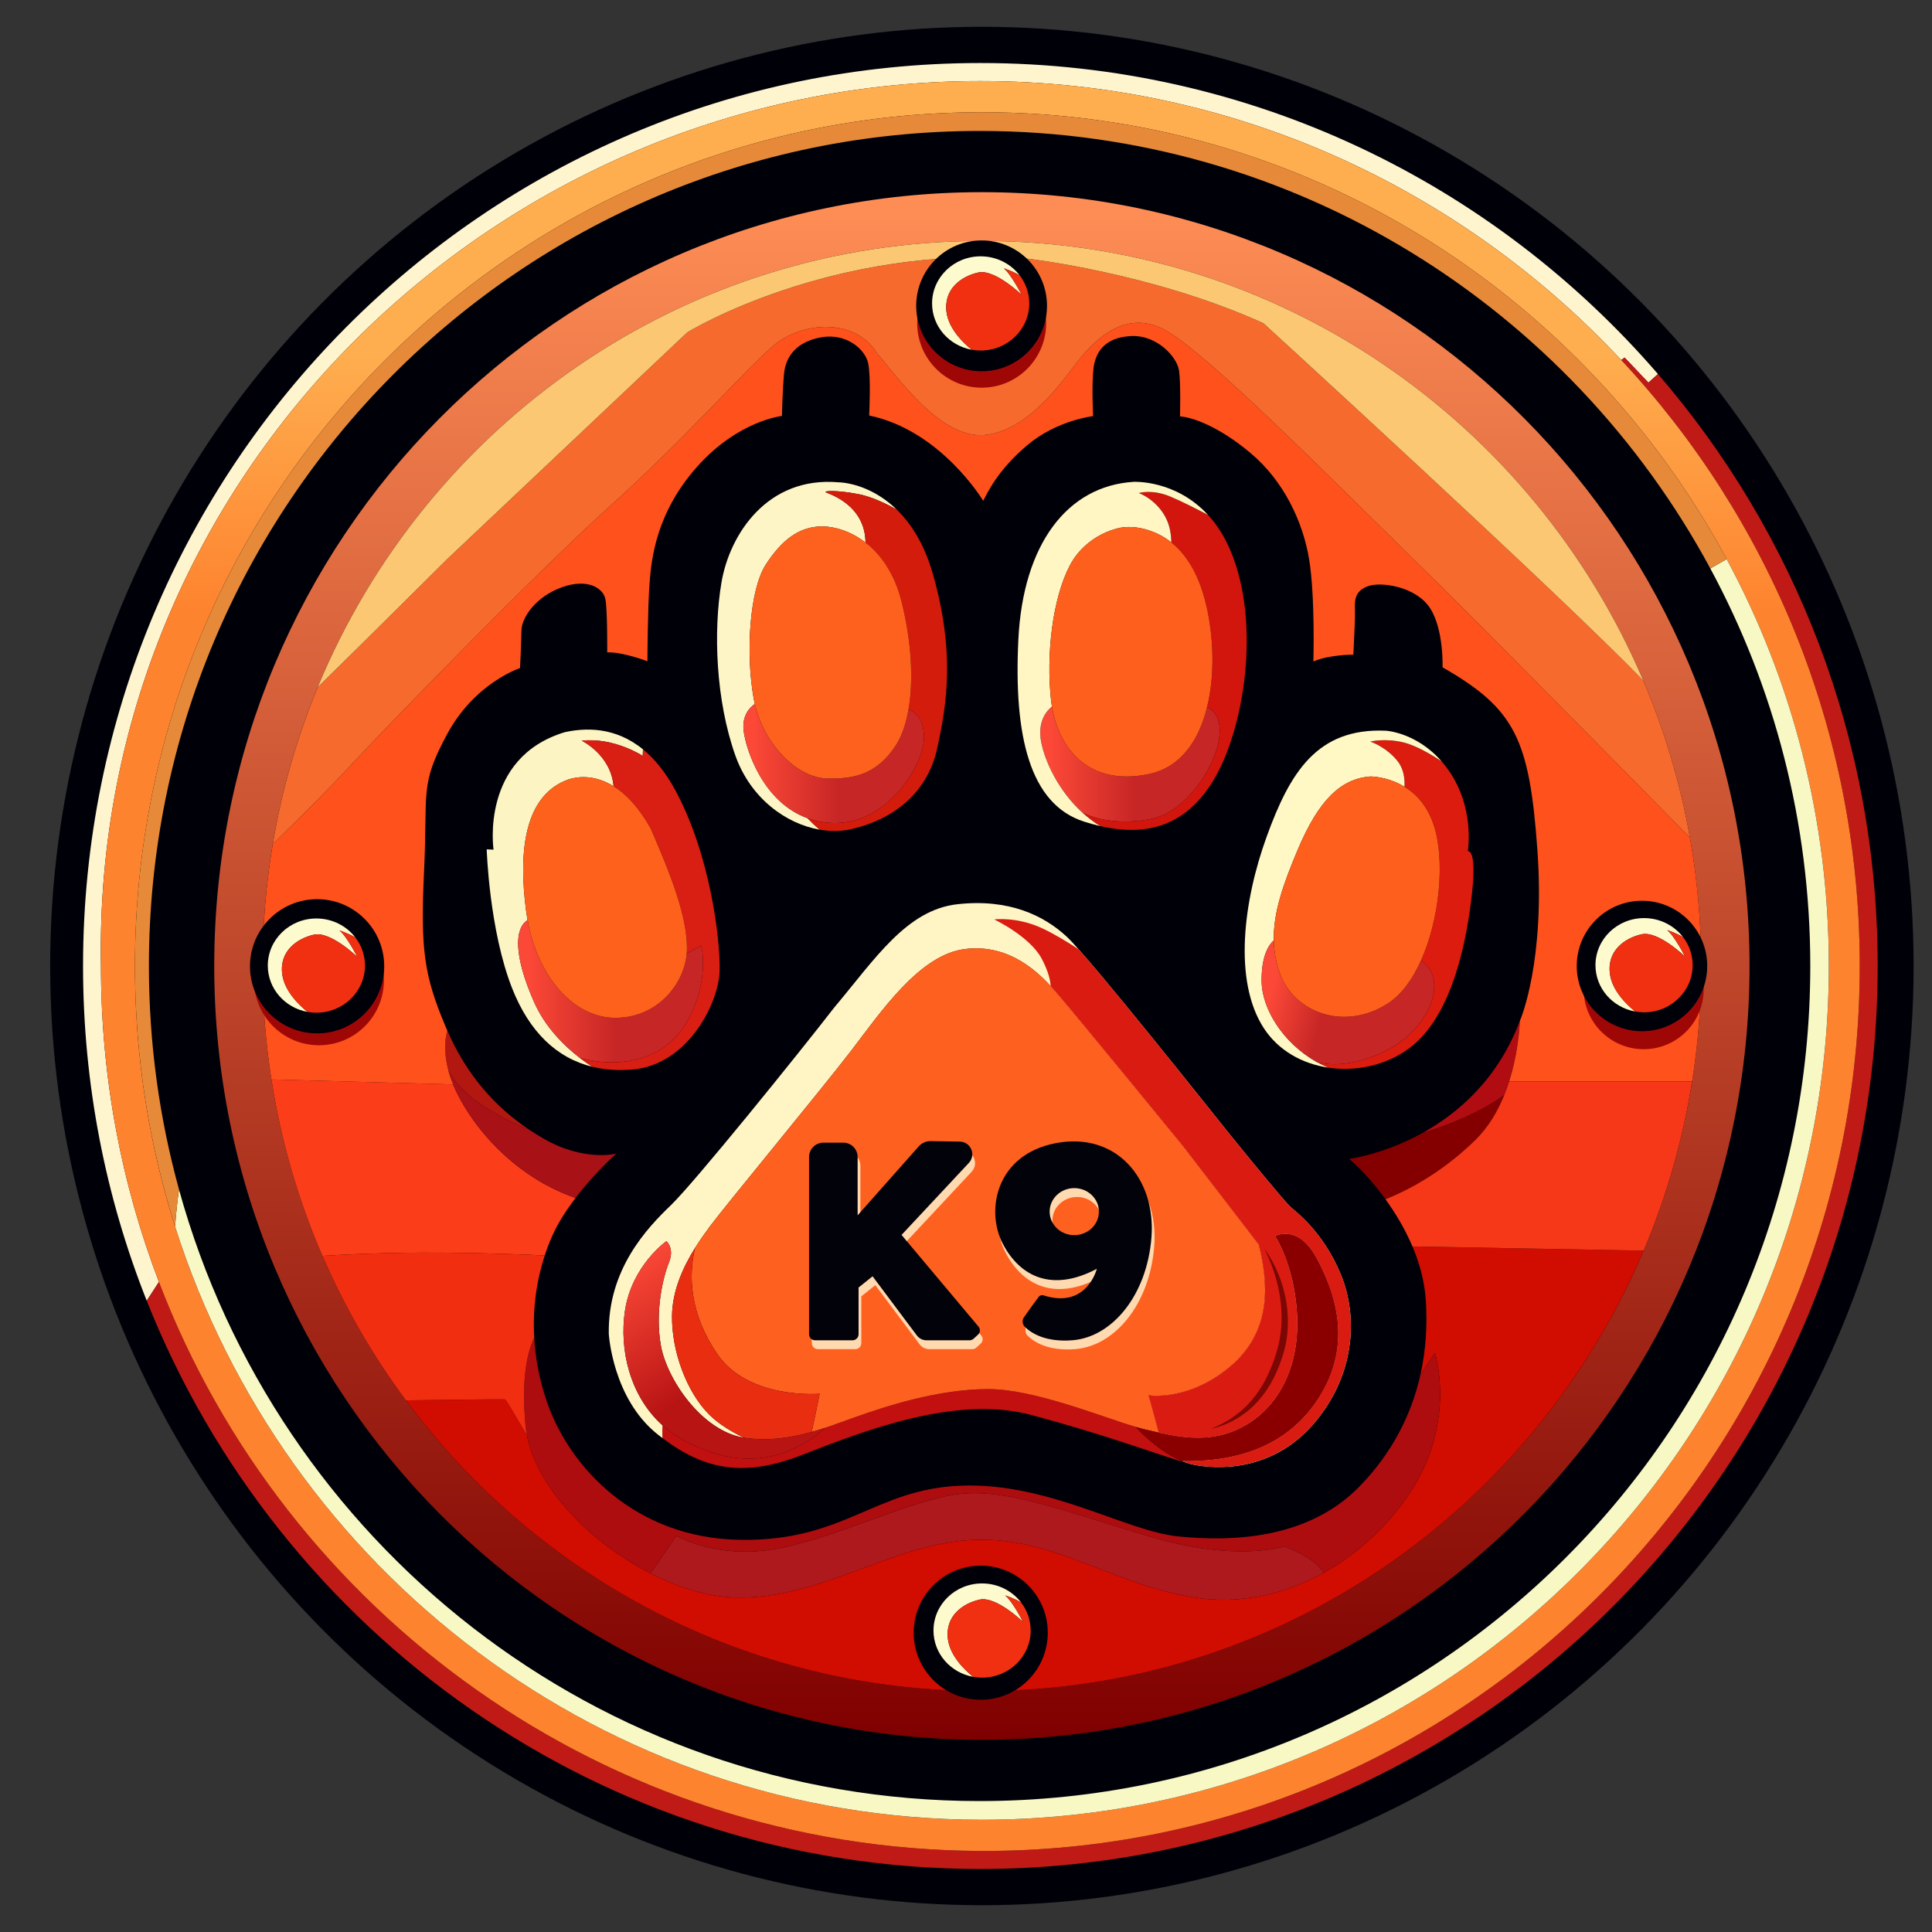 <?xml version="1.0" encoding="utf-8"?>
<!-- Generator: Adobe Illustrator 26.4.1, SVG Export Plug-In . SVG Version: 6.00 Build 0)  -->
<svg version="1.1" id="Layer_1" xmlns="http://www.w3.org/2000/svg" xmlns:xlink="http://www.w3.org/1999/xlink" x="0px" y="0px"
	 viewBox="0 0 1999.44 1999.44" style="enable-background:new 0 0 1999.44 1999.44;" xml:space="preserve">
<rect x="0" y="0" width="1999.44" height="1999.44" fill="#333333" stroke="none"/>
<style type="text/css">
	.st0{fill:#000009;}
	.st1{fill:#FEF5CF;}
	.st2{fill:#C01A17;}
	.st3{fill:url(#SVGID_1_);}
	.st4{fill:url(#SVGID_00000047779163082347079260000012778598927134212501_);}
	.st5{fill:#FC3D1A;}
	.st6{fill:#A81116;}
	.st7{fill:#AE191E;}
	.st8{fill:#D10C00;}
	.st9{fill:#B00C11;}
	.st10{fill:#AD0D0E;}
	.st11{fill:#840000;}
	.st12{fill:#B2180F;}
	.st13{fill:#FF511C;}
	.st14{fill:#F63819;}
	.st15{fill:#F66A2E;}
	.st16{fill:#FCC772;}
	.st17{fill:#F22E11;}
	.st18{fill:#FCF4C2;}
	.st19{fill:url(#SVGID_00000087405926113583944850000015311683595252258488_);}
	.st20{fill:#D91E13;}
	.st21{fill:#FE611B;}
	.st22{fill:#FEF5C6;}
	.st23{fill:url(#SVGID_00000069397694081869542150000004423621913644232375_);}
	.st24{fill:#D41C0D;}
	.st25{fill:#FE611D;}
	.st26{fill:url(#SVGID_00000072252973211087512010000006285804456886998956_);}
	.st27{fill:#D2160D;}
	.st28{fill:#FFF6C3;}
	.st29{fill:#FF5F1C;}
	.st30{fill:#DB1C0E;}
	.st31{fill:#FFF8C4;}
	.st32{fill:url(#SVGID_00000144311543770812137180000009104369688937372083_);}
	.st33{fill:#C20F0F;}
	.st34{fill:none;}
	.st35{fill:#FFF5C4;}
	.st36{fill:#FE601F;}
	.st37{fill:#E82D11;}
	.st38{fill:#8A0000;}
	.st39{fill:#F8F8C4;}
	.st40{fill:#E68A3A;}
	.st41{fill:url(#SVGID_00000113332073141485675250000004214984739896444047_);}
	.st42{fill:#D91B12;}
	.st43{fill:#7B0603;}
	.st44{fill:#FFD9B0;}
	.st45{fill:#01020A;}
	.st46{fill:#9F0707;}
	.st47{fill:#FDFACE;}
	.st48{fill:#F13012;}
</style>
<g>
	<ellipse class="st0" cx="1016.16" cy="999.72" rx="964.25" ry="972"/>
	<path class="st1" d="M104.49,999.72C95.02,494,511.95,83.88,1014.58,83.88c261.52,0,497.27,111.02,663.28,288.76l3.45-2.61
		l24.66,25.95l9.88-8.88c-170.26-197.2-421.29-321.88-701.26-321.88c-512.87,0-928.64,418.39-928.64,934.5
		c0,122.38,23.39,239.26,65.9,346.38l12.65-19.39C125.72,1225.25,104.45,1115.04,104.49,999.72z"/>
	<path class="st2" d="M1715.84,387.1l-9.88,8.88l-24.66-25.95l-3.45,2.61c153.04,163.87,246.81,384.45,246.81,627.08
		c0,505.8-407.47,918.06-910.09,915.84c-386.37-1.7-718.73-245.08-850.09-588.85l-12.65,19.39
		c136.75,344.62,471.48,588.12,862.74,588.12c512.87,0,928.64-418.39,928.64-934.5C1943.21,765.35,1857.47,551.14,1715.84,387.1z"/>
	<linearGradient id="SVGID_1_" gradientUnits="userSpaceOnUse" x1="1014.499" y1="1915.568" x2="1014.499" y2="83.881">
		<stop  offset="0.701" style="stop-color:#FE832F"/>
		<stop  offset="0.846" style="stop-color:#FEAE4F"/>
	</linearGradient>
	<path class="st3" d="M1014.58,83.88C511.95,83.88,95.02,494,104.49,999.72c-0.04,115.32,21.23,225.53,60,326.99l1.95-2.99
		l-1.95,2.99c131.35,343.76,463.72,587.14,850.09,588.85c502.62,2.22,910.09-410.04,910.09-915.84
		c0-242.63-93.77-463.21-246.81-627.08l-2.51,1.9l2.51-1.9C1511.85,194.9,1276.1,83.88,1014.58,83.88z M1791.06,576.32l-4.12,2.34
		c67.43,125.17,105.74,268.61,105.74,421.06c0,487.98-392.43,883.56-876.51,883.56S139.65,1487.7,139.65,999.72
		s392.43-883.56,876.51-883.56c332.85,0,622.36,187.02,770.77,462.5L1791.06,576.32z"/>
	
		<linearGradient id="SVGID_00000085932361450942855540000003233460236972533166_" gradientUnits="userSpaceOnUse" x1="1016.164" y1="1800.558" x2="1016.164" y2="198.882">
		<stop  offset="0" style="stop-color:#7F0000"/>
		<stop  offset="1" style="stop-color:#FF8E56"/>
	</linearGradient>
	<path style="fill:url(#SVGID_00000085932361450942855540000003233460236972533166_);" d="M1016.16,198.88
		c-438.76,0-794.45,358.55-794.45,800.84s355.69,800.84,794.45,800.84s794.45-358.55,794.45-800.84S1454.93,198.88,1016.16,198.88z
		 M1748.91,866.82c7.44,7.57,11.64,11.84,11.64,11.84S1756.35,874.39,1748.91,866.82c7.65,43.13,11.64,87.55,11.64,132.9
		c0,40.67-3.22,80.57-9.4,119.48h13.24h-13.24c-9.71,61.15-26.74,119.84-50.17,175.12l21.35,0.39l-21.35-0.39
		c-113.59,267.97-377.44,455.77-684.81,455.77c-243.84,0-460.29-118.19-596.07-300.84c-5.04,0.09-9.4,0.18-12.79,0.26
		c3.39-0.08,7.76-0.17,12.79-0.26c-34.22-46.03-63.31-96.15-86.43-149.51c-4.92,0.32-7.59,0.53-7.59,0.53s2.67-0.21,7.59-0.53
		c-24.9-57.48-42.86-118.72-52.82-182.63l-9.07-0.25l9.07,0.25c-5.96-38.25-9.07-77.46-9.07-117.4c0-42.96,3.59-85.08,10.47-126.07
		c-14.74,14.37-25.16,24.36-25.16,24.36s10.42-9.99,25.16-24.36c9.49-56.55,25.26-110.94,46.55-162.43
		c-8.22,8-13.52,13.06-14.17,13.46c0.66-0.39,5.96-5.46,14.17-13.46C440.96,440,706.47,249.35,1016.16,249.35
		c307.13,0,570.81,187.51,684.55,455.16c8.73,9.1,14.94,16.01,17.98,20.16c-3.04-4.15-9.25-11.06-17.98-20.16
		C1722.56,755.92,1738.88,810.27,1748.91,866.82z"/>
	<path class="st5" d="M458.55,1296.4c47.74,0.41,84.71,1.87,105.2,2.88c2.37-7.25,5.04-14.14,7.94-20.61
		c6.06-13.53,14.81-26.9,23.96-38.89c-67.82-23.45-111.16-79.79-126.75-117.51l-188.05-5.16c9.96,63.91,27.92,125.15,52.82,182.63
		C351.66,1298.57,399.84,1295.9,458.55,1296.4z"/>
	<path class="st6" d="M595.65,1239.79c20.07-26.27,42.11-45.88,42.11-45.88s-32.88,8.7-75.1-15.47c-5.22-2.99-10.34-6.16-15.35-9.52
		c-29.09-11.78-68.88-32.64-83.39-61.39c0.33,1.27,0.68,2.55,1.07,3.86c1.01,3.4,2.31,7.05,3.9,10.89l2.55,0.07l-2.55-0.07
		C484.49,1160,527.83,1216.34,595.65,1239.79z"/>
	<path class="st7" d="M1328.84,1600.36c0,0-48.35,16.76-138.28-9.99c-89.93-26.75-149.47-50.24-198.55-44.16
		c-49.08,6.09-124.42,44.48-186.95,56.41s-105.08-13.22-105.08-13.22s-18.33,26.98-26.84,38.79c29.11,14.87,59.45,24.13,86.79,25.03
		c88.48,2.9,163.42-56.09,247.06-59.58s142.15,45.56,229.18,59.58c46.52,7.5,93.04-2.98,133.73-25.57
		C1359.26,1610.34,1328.84,1600.36,1328.84,1600.36z"/>
	<path class="st8" d="M1475.5,1344.75c1.84,26.47,0.17,52.76-5.55,78.22c5.79-8.77,12.83-19.6,15.06-22.94
		c0,0,22.89,71.4-25.95,144.89c-22.73,34.21-53.73,63.06-89.16,82.73c1.75,2.85,2.97,5.9,3.42,9.13c-0.46-3.23-1.67-6.28-3.42-9.13
		c-40.69,22.59-87.21,33.06-133.73,25.57c-87.03-14.02-145.53-63.08-229.18-59.58s-158.59,62.48-247.06,59.58
		c-27.34-0.9-57.68-10.16-86.79-25.03c-2.14,2.97-3.65,4.98-4.11,5.37c0.45-0.39,1.97-2.4,4.11-5.37
		c-61.1-31.22-116.74-87.18-127.74-142.57c-8.26-14.43-21.81-37.18-22.7-37.4c-1.13-0.28-67.88,0.42-102.6,1.03
		c135.77,182.65,352.23,300.84,596.07,300.84c307.37,0,571.21-187.8,684.81-455.77l-239.24-4.39
		C1468.96,1306.99,1474.16,1325.51,1475.5,1344.75z"/>
	<path class="st9" d="M1471.96,1172.62c23.13-6.93,57.34-19.5,84.78-39.29c1.9-4.71,3.59-9.44,5.08-14.12h-9.2h9.2
		c8.23-25.93,10.5-50.52,11.11-62.68C1550.16,1116.95,1508.9,1152.24,1471.96,1172.62z"/>
	<path class="st10" d="M1219.25,1590.04c-54.47-5.48-133.44-55.76-224.02-52.54s-120.87,58.02-229.82,56.08
		c-108.95-1.93-176.64-76.07-199.52-143.11c-7.78-22.79-11.83-44.94-13.03-65.95c-6.55,13.4-13.62,40.04-9.05,90.29
		c0.33,3.6,0.87,7.2,1.59,10.81c3.68,6.42,6.31,11.2,6.31,11.59c0-0.4-2.63-5.17-6.31-11.59c11,55.39,66.64,111.35,127.74,142.57
		c8.51-11.81,26.84-38.79,26.84-38.79s42.55,25.14,105.08,13.22s137.87-50.32,186.95-56.41c49.08-6.09,108.62,17.41,198.55,44.16
		c89.93,26.75,138.28,9.99,138.28,9.99s30.42,9.98,41.06,27.29c35.43-19.67,66.43-48.53,89.16-82.73
		c48.83-73.49,25.95-144.89,25.95-144.89c-2.23,3.34-9.27,14.17-15.06,22.94c-9.32,41.5-29.42,80.82-62.78,115.18
		C1353.34,1593.59,1273.72,1595.52,1219.25,1590.04z"/>
	<path class="st11" d="M1396.21,1199.38c8.14,6.63,22.97,21.47,37.64,41.75c19.16-7.68,55.65-24.94,92.91-61.25
		c13.59-13.24,23.19-29.76,29.99-46.56c-27.44,19.79-61.65,32.37-84.78,39.29C1431.48,1194.94,1396.21,1199.38,1396.21,1199.38z"/>
	<path class="st12" d="M547.32,1168.91c-34.78-23.34-64.06-55.91-84.36-102.2c-2.48,8.36-4.01,21.79,0.97,40.81
		C478.43,1136.27,518.22,1157.13,547.32,1168.91z"/>
	<path class="st13" d="M1457.13,573.1c-80.26-78.33-208.87-208.87-252.38-232.08c-43.51-23.21-77.36,17.41-90.9,34.81
		c-13.54,17.41-50.5,71.56-96.32,74.46c-45.82,2.9-90.31-62.85-109.65-84.13c-22.24-37.71-78.33-33.84-108.3-7.74
		c-29.98,26.11-89.93,94.76-168.26,165.35S394.41,757.79,360.57,794.54c-20.75,22.53-54.95,56.33-78.31,79.11
		c-6.88,40.99-10.47,83.11-10.47,126.07c0,39.94,3.11,79.14,9.07,117.4l188.05,5.16c-1.59-3.84-2.89-7.49-3.9-10.89
		c-0.39-1.31-0.74-2.6-1.07-3.86c-2.88-5.71-4.77-11.73-5.37-18.05c0.6,6.32,2.49,12.34,5.37,18.05
		c-4.97-19.02-3.44-32.46-0.97-40.81c-0.4-0.9-0.8-1.79-1.18-2.71c-23.21-54.47-26.75-81.55-22.89-163.42
		c3.87-81.87-4.83-87.67,23.85-140.86c28.69-53.18,75.42-68.33,75.42-68.33s1.29-25.14,1.45-38.68
		c0.16-13.54,14.83-35.29,41.9-44.96c27.08-9.67,42.71,1.13,44.96,12.09c2.26,10.96,1.93,55.28,1.93,55.28
		c16.44-0.48,41.58,9.19,41.58,9.19s0.32-56.41,2.26-81.23c1.93-24.82,6.77-72.52,49.32-120.23c42.55-47.7,87.67-52.38,87.67-52.38
		s0.48-25.63,2.18-43.76c1.69-18.13,13.3-33.36,38.92-37.71c25.63-4.35,44.96,12.33,48.11,26.83c3.14,14.5,1.05,54.15,1.05,54.15
		c74.46,15.47,118.03,88.32,118.03,88.32c4.57-8.7,15.1-31.91,45.72-57.7c30.62-25.79,68.01-29.98,68.01-29.98
		s-1.61-30.94,0.32-48.67s11.93-32.88,39-34.17c27.08-1.29,47.7,21.92,49.64,35.78c1.93,13.86,0.97,47.38,0.97,47.38
		c11.28,0.64,38.68,9.03,73.17,38.03c34.49,29.01,54.23,71.48,60.52,110.16c6.29,38.68,4.35,105.4,4.35,105.4
		c16.92-7.25,41.34-7.01,41.34-7.01s1.93-35.78,1.69-45.21c-0.24-9.43-1.21-19.82,12.57-25.38s50.52,0,65.03,22.24
		c14.5,22.24,13.05,61.4,13.05,61.4c74.94,43.03,89.93,73.97,98.15,189.05c8.22,115.07-17.41,175.02-17.41,175.02
		c-0.23,0.63-0.48,1.24-0.71,1.87c-0.62,12.15-2.88,36.75-11.11,62.68h189.33c6.18-38.91,9.4-78.82,9.4-119.48
		c0-45.35-3.99-89.76-11.64-132.9C1702.06,819.17,1526.39,640.69,1457.13,573.1z"/>
	<path class="st14" d="M1556.74,1133.32c3.15-2.27,6.22-4.64,9.17-7.11C1562.96,1128.68,1559.89,1131.05,1556.74,1133.32
		c-6.8,16.8-16.4,33.32-29.99,46.56c-37.26,36.31-73.75,53.57-92.91,61.25c10.12,13.99,20.16,30.56,27.89,48.8l239.24,4.39
		c23.43-55.28,40.47-113.96,50.17-175.12h-189.33C1560.33,1123.89,1558.64,1128.62,1556.74,1133.32z"/>
	<path class="st15" d="M1307.48,334.5c-115.31-52.22-243.68-66.72-243.68-66.72c-203.79-15.23-352.47,76.15-352.47,76.15
		L463.31,578.18c0,0-97.3,96.81-134.5,133.04c-21.29,51.49-37.06,105.88-46.55,162.43c23.36-22.78,57.56-56.58,78.31-79.11
		C394.41,757.79,553,594.37,631.32,523.78S769.6,384.54,799.58,358.43c29.98-26.11,86.06-29.98,108.3,7.74
		c19.34,21.27,63.82,87.03,109.65,84.13c45.82-2.9,82.78-57.05,96.32-74.46c13.54-17.41,47.38-58.02,90.9-34.81
		c43.51,23.21,172.12,153.75,252.38,232.08c69.26,67.59,244.93,246.07,291.78,293.72c-10.03-56.55-26.35-110.91-48.19-162.31
		C1617.89,618.19,1307.48,334.5,1307.48,334.5z"/>
	<path class="st16" d="M1016.16,249.35c-309.69,0-575.2,190.65-687.36,461.86c37.2-36.23,134.5-133.04,134.5-133.04l248.03-234.25
		c0,0,148.67-91.38,352.47-76.15c0,0,128.37,14.5,243.68,66.72c0,0,310.41,283.7,393.23,370.02
		C1586.98,436.87,1323.3,249.35,1016.16,249.35z"/>
	<path class="st17" d="M522.7,1448.22c0.89,0.22,14.44,22.98,22.7,37.4c-0.72-3.61-1.26-7.21-1.59-10.81
		c-4.57-50.25,2.5-76.89,9.05-90.29c-1.81-31.56,2.81-60.54,10.9-85.24c-20.49-1-57.46-2.47-105.2-2.88
		c-58.71-0.51-106.89,2.17-124.88,3.34c23.12,53.36,52.21,103.48,86.43,149.51C454.81,1448.64,521.57,1447.94,522.7,1448.22z"/>
	<path class="st18" d="M530.11,1023.07c17.73,44.81,45.98,71.97,83.01,80.97c-4.03-2.6-8.4-5.64-12.92-9.11
		c-1.88-0.5-3.76-1.02-5.62-1.59c1.86,0.57,3.74,1.1,5.62,1.59c-17.03-13.09-36.24-32.41-47.52-58
		c-21.18-48.03-20.26-76.17-6.72-84.69c-0.5-2.78-0.95-5.6-1.34-8.46c-8.7-64.47-1.29-121.52,44.16-137.31
		c8.41-2.6,26.04-5.33,46.23,7.22c-2.75-32.62-33.01-47.18-33.01-47.18c33.84-3.55,63.18,15.79,63.18,15.79s0.16-3.35,0.24-6.8
		c-29.17-23.78-60.18-22.31-81.15-17.7c-87.67,26.75-73.49,121.52-73.49,121.52l-7.09-0.32
		C503.68,878.99,506.26,962.79,530.11,1023.07z"/>
	
		<linearGradient id="SVGID_00000060021166734284878020000009522091907921222528_" gradientUnits="userSpaceOnUse" x1="536.199" y1="1025.816" x2="727.544" y2="1025.816">
		<stop  offset="0.059" style="stop-color:#FB4837"/>
		<stop  offset="0.526" style="stop-color:#C72626"/>
	</linearGradient>
	<path style="fill:url(#SVGID_00000060021166734284878020000009522091907921222528_);" d="M710.94,1057.24
		c24.18-42.55,14.82-78.33,14.82-78.33c-5.53,2.77-10.76,5.53-15.06,7.79c-2.69,31.71-29.88,66.06-72.93,66.67
		c-43.13,0.62-80.95-41.16-91.81-101.13c-13.54,8.52-14.46,36.66,6.72,84.69c11.29,25.59,30.49,44.91,47.52,58
		C641.68,1105.88,687.81,1097.94,710.94,1057.24z"/>
	<path class="st20" d="M601.99,766.5c0,0,30.26,14.57,33.01,47.18c12.29,7.64,25.54,20.94,38.22,43.39
		c21.92,50.28,38.03,92.19,37.71,125.06c-0.01,1.51-0.11,3.03-0.24,4.56c4.3-2.26,9.53-5.02,15.06-7.79c0,0,9.36,35.78-14.82,78.33
		c-23.13,40.7-69.26,48.65-110.75,37.69c4.52,3.48,8.9,6.52,12.92,9.11c12.78,3.11,26.6,4.07,41.41,2.83
		c57.7-4.83,89.61-69.3,90.25-102.57c0.64-33.27-9.99-120.48-46.09-186.88c-10.3-18.94-21.64-32.44-33.28-41.93
		c-0.08,3.45-0.24,6.8-0.24,6.8S635.83,762.95,601.99,766.5z"/>
	<path class="st21" d="M637.77,1053.37c43.05-0.61,70.24-34.97,72.93-66.67c-5.72,3-9.8,5.11-10.72,5.11c0.92,0,5-2.1,10.72-5.11
		c0.13-1.53,0.22-3.05,0.24-4.56c0.32-32.88-15.79-74.78-37.71-125.06c-12.69-22.45-25.93-35.75-38.22-43.39
		c0.17,2.04,0.25,4.14,0.19,6.32c0.06-2.18-0.02-4.28-0.19-6.32c-20.18-12.54-37.81-9.82-46.23-7.22
		c-45.45,15.79-52.86,72.85-44.16,137.31c0.39,2.86,0.83,5.68,1.34,8.46c1.09-0.69,2.25-1.26,3.5-1.69
		c-1.25,0.43-2.41,1.01-3.5,1.69C556.82,1012.21,594.64,1053.98,637.77,1053.37z"/>
	<path class="st22" d="M848.3,858.63c-4.91-4.13-9.14-8.27-12.5-11.82c-46.75-16.92-63.92-71.67-66.2-90.63
		c-1.97-16.36,7.13-24.64,11.56-27.64c-0.43-1.83-0.82-3.68-1.16-5.56c-8.46-46.9-4.35-112.65,12.57-138.76
		c16.92-26.11,33.84-37.23,52.7-39.16c13.99-1.43,33.16,3.02,50.46,16.44c-0.39-39.56-38.27-50.37-41.03-51.98
		c-2.9-1.69,11.85-2.42,34.09,1.93c14.24,2.79,29.86,10.63,39.26,15.91c-23.08-22.41-48.43-27.94-60.54-28.23
		c-73.25-6.29-112.41,53.67-120.87,103.71c-8.46,50.04-6.04,121.84,14.5,179.38C776.74,825.88,813.08,852.54,848.3,858.63z"/>
	
		<linearGradient id="SVGID_00000062907304870937979920000002899829482141272999_" gradientUnits="userSpaceOnUse" x1="769.325" y1="790.165" x2="956.23" y2="790.165">
		<stop  offset="0.059" style="stop-color:#FB4837"/>
		<stop  offset="0.526" style="stop-color:#C72626"/>
	</linearGradient>
	<path style="fill:url(#SVGID_00000062907304870937979920000002899829482141272999_);" d="M956.23,764.32
		c0.17-18.93-7.52-27.26-16.07-29.73c-2.63,14.99-7.04,27.66-13.18,36.98c-18.61,28.28-41.1,35.05-71.56,34.09
		c-29.24-0.93-64.04-33.06-74.26-77.12c-4.43,3.01-13.53,11.29-11.56,27.64c2.28,18.96,19.44,73.71,66.2,90.63
		c-5.35-5.64-8.54-9.79-8.9-9.97c0.36,0.18,3.55,4.32,8.9,9.97c6.11,2.21,12.71,3.78,19.86,4.54
		C917.55,857.88,955.99,790.67,956.23,764.32z"/>
	<path class="st24" d="M854.69,509.52c2.76,1.61,40.64,12.41,41.03,51.98c15.73,12.2,29.93,31.81,37.29,61.16
		c10.37,41.33,12.48,81.45,7.13,111.94c8.56,2.47,16.25,10.79,16.07,29.73c-0.24,26.35-38.68,93.56-100.57,87.03
		c-7.15-0.75-13.76-2.33-19.86-4.54c3.37,3.55,7.59,7.69,12.5,11.82c11.18,1.93,22.25,1.82,32.5-0.51
		c42.55-9.67,78.81-36.26,89.2-83.89c10.4-47.62,18.13-100.57-4.59-180.34c-8.85-31.07-22.65-52.23-37.37-66.53
		c-9.4-5.28-25.02-13.12-39.26-15.91C866.54,507.1,851.79,507.83,854.69,509.52z"/>
	<path class="st25" d="M855.42,805.66c30.46,0.97,52.94-5.8,71.56-34.09c6.13-9.32,10.55-21.99,13.18-36.98
		c-3.35-0.97-6.84-1.04-10.03-0.49c3.2-0.54,6.68-0.48,10.03,0.49c5.34-30.49,3.24-70.61-7.13-111.94
		c-7.37-29.35-21.56-48.96-37.29-61.16c0.02,2.02-0.05,4.11-0.24,6.28c0.18-2.17,0.26-4.26,0.24-6.28
		c-17.31-13.42-36.47-17.87-50.46-16.44c-18.86,1.93-35.78,13.05-52.7,39.16c-16.92,26.11-21.03,91.86-12.57,138.76
		c0.34,1.87,0.74,3.72,1.16,5.56c1.37-0.93,2.3-1.37,2.3-1.37s-0.93,0.43-2.3,1.37C791.38,772.6,826.18,804.73,855.42,805.66z"/>
	
		<linearGradient id="SVGID_00000031192209657785587460000016566337666618355873_" gradientUnits="userSpaceOnUse" x1="1076.544" y1="790.771" x2="1262.291" y2="790.771">
		<stop  offset="0.059" style="stop-color:#FB4837"/>
		<stop  offset="0.526" style="stop-color:#C72626"/>
	</linearGradient>
	<path style="fill:url(#SVGID_00000031192209657785587460000016566337666618355873_);" d="M1191.69,847.48
		c48.98-9.71,93.51-98.56,57.51-115.56c-8.44,34.25-27.09,62.07-59.93,69.06c-62.02,13.2-93.33-25.8-100.62-69.71
		c-5.13,4.04-15.39,15.12-11.07,37.04c3.82,19.37,17.42,49.84,42.77,72.86C1132.53,846.92,1156.65,854.42,1191.69,847.48z"/>
	<path class="st27" d="M1178.63,510.24c0,0,19.66,7.09,29.01,28.04c3.26,7.31,4.44,15.52,4.6,23.11
		c6.65,5.33,12.42,11.76,17.2,18.87c9.26,13.76,15.02,29.64,18.82,45.69c7.67,32.43,9.23,72.3,0.94,105.96
		c36.01,17-8.53,105.85-57.51,115.56c-35.04,6.94-59.16-0.56-71.34-6.31c5.5,4.99,11.54,9.63,18.16,13.73
		c48.81,11.28,88.73-0.44,117.16-47.14c31.59-51.89,49.64-161.49,18.05-237.23c-6.57-15.75-14.76-28.05-23.61-37.67
		c-11.36-5.95-27.95-14.39-39.25-19.06C1192.17,506.05,1178.63,510.24,1178.63,510.24z"/>
	<path class="st28" d="M1121.9,850.3c5.64,1.81,11.18,3.34,16.61,4.59c-6.62-4.1-12.67-8.74-18.16-13.73
		c-6.05-2.86-9.17-5.29-9.17-5.29s3.11,2.43,9.17,5.29c-25.35-23.02-38.94-53.49-42.77-72.86c-4.33-21.92,5.93-33,11.07-37.04
		c-0.36-2.19-0.67-4.39-0.91-6.6c-5.16-46.5,1.21-104.68,19.58-139.73c9.99-19.06,28.62-32.86,49.38-38.16
		c2.22-0.57,4.5-0.95,6.81-1.17c11.43-1.09,23.65,1.85,33.84,6.53c5.37,2.47,10.33,5.6,14.89,9.26c-0.16-7.59-1.34-15.8-4.6-23.11
		c-9.35-20.95-29.01-28.04-29.01-28.04s13.54-4.19,32.23,3.55c11.3,4.67,27.88,13.11,39.25,19.06
		c-33.69-36.62-76.96-34.18-76.96-34.18c-68.33,4.22-114.43,64.12-119.26,163.39C1049.06,761.34,1065.5,832.25,1121.9,850.3z"/>
	<path class="st29" d="M1189.27,800.98c32.84-6.99,51.49-34.81,59.93-69.06c-2.56-1.21-5.52-2.07-8.92-2.49
		c3.4,0.43,6.36,1.28,8.92,2.49c8.29-33.66,6.73-73.53-0.94-105.96c-3.8-16.06-9.56-31.94-18.82-45.69
		c-4.78-7.11-10.55-13.54-17.2-18.87c0.29,14.18-2.98,26.2-2.98,26.2s3.28-12.03,2.98-26.2c-4.56-3.65-9.53-6.79-14.89-9.26
		c-10.19-4.68-22.41-7.62-33.84-6.53c-2.31,0.22-4.59,0.6-6.81,1.17c-20.76,5.3-39.39,19.1-49.38,38.16
		c-18.37,35.05-24.74,93.23-19.58,139.73c0.24,2.21,0.55,4.41,0.91,6.6c1.6-1.26,2.71-1.84,2.71-1.84s-1.11,0.58-2.71,1.84
		C1095.94,775.19,1127.25,814.19,1189.27,800.98z"/>
	<path class="st30" d="M1418.12,767.46c0,0,16.76,5.48,28.53,20.63c6.19,7.98,7.25,18.23,6.86,26.15
		c11.81,7.25,23.67,19.44,30.37,39.93c11.68,35.72,6.29,96.34-13.33,139.95c30.73,20.69,7.26,75.61-44.05,96.96
		c-30.14,12.54-51.04,11.53-63.89,7.95c3.75,2.13,7.68,4.09,11.75,5.86c29.08,4.42,60.5-2.43,84.37-20.25
		c45.77-34.17,59.95-116.04,64.79-161.49c4.83-45.45-4.51-42.22-4.51-42.22s7.74-44.16-19.66-83.48c-2.45-3.52-4.98-6.72-7.56-9.66
		c-8.55-5.66-25.28-15.91-39.01-19.35C1433.43,763.59,1418.12,767.46,1418.12,767.46z"/>
	<path class="st31" d="M1307.89,1064c15.11,23.28,39.81,36.82,66.48,40.88c-4.08-1.77-8-3.73-11.75-5.86
		c-10.93-3.05-16.04-7.95-16.04-7.95s5.11,4.9,16.04,7.95c-35.93-20.37-56.75-55.93-56.98-83.69c-0.22-26.68,7.68-37.79,12.61-42.12
		c-0.61-28.61,9.7-58.22,25.1-94.55c21.6-50.93,44.48-72.79,74.78-75.07c0,0,17.65-0.24,35.39,10.65
		c0.39-7.92-0.67-18.17-6.86-26.15c-11.76-15.15-28.53-20.63-28.53-20.63s15.31-3.87,34.65,0.97c13.73,3.43,30.46,13.69,39.01,19.35
		c-26.27-29.97-57.51-31.55-57.51-31.55c-71.19-3.18-99.32,43.15-123.49,109.87S1276.3,1015.33,1307.89,1064z"/>
	
		<linearGradient id="SVGID_00000059284099647810482840000011878194484428055710_" gradientUnits="userSpaceOnUse" x1="1306.593" y1="1016.499" x2="1497.573" y2="1068.716">
		<stop  offset="0.059" style="stop-color:#FB4837"/>
		<stop  offset="0.348" style="stop-color:#C72626"/>
	</linearGradient>
	<path style="fill:url(#SVGID_00000059284099647810482840000011878194484428055710_);" d="M1426.5,1091.08
		c51.31-21.36,74.78-76.28,44.05-96.96c-8.53,18.95-19.74,34.7-33.41,43.78c-45.13,29.98-97.99,9.99-112.49-30.3
		c-4.16-11.55-6.16-22.89-6.41-34.38c-4.93,4.33-12.83,15.44-12.61,42.12c0.23,27.76,21.05,63.32,56.98,83.69
		C1375.46,1102.61,1396.37,1103.62,1426.5,1091.08z"/>
	<path class="st29" d="M1437.14,1037.9c13.67-9.08,24.88-24.83,33.41-43.78c-2.67-1.79-5.74-3.33-9.24-4.57
		c3.5,1.24,6.57,2.77,9.24,4.57c19.62-43.61,25.01-104.22,13.33-139.95c-6.7-20.49-18.55-32.67-30.37-39.93
		c-0.35,7.12-1.86,12.37-1.86,12.37s1.52-5.24,1.86-12.37c-17.74-10.89-35.39-10.65-35.39-10.65c-30.3,2.29-53.18,24.14-74.78,75.07
		c-15.41,36.33-25.72,65.93-25.1,94.55c2.22-1.95,3.83-2.52,3.83-2.52s-1.61,0.58-3.83,2.52c0.25,11.5,2.25,22.84,6.41,34.38
		C1339.15,1047.89,1392.01,1067.87,1437.14,1037.9z"/>
	<path class="st33" d="M1175.47,1476.78c-37.28-11.08-105.24-39.2-152.84-39.2c-52.22,0-106.37,18.05-136.67,28.69
		c-9.81,3.44-20.56,7.59-32.14,11.42c-49.59,43.65-102.8,37.68-149.66,10.82c-6.79-3.89-12.93-8.4-18.47-13.36
		c-0.35,4.63-0.22,9.39-0.15,13.13c44.92,33.93,85.7,40.34,144.49,17.48c60.92-23.69,158.1-62.37,236.43-41.58
		c72.12,19.14,125.78,38.88,154.4,47.74c0.7,0.01,1.41,0.03,2.14,0.04C1201.2,1502.92,1182.92,1484.86,1175.47,1476.78z"/>
	<path class="st34" d="M1220.86,1511.92c2.46,0.76,4.76,1.45,6.84,2.05c1.38,0.39,2.85,0.77,4.41,1.13
		c-3.09-0.85-6.13-1.91-9.11-3.14C1222.28,1511.95,1221.56,1511.93,1220.86,1511.92z"/>
	<path class="st35" d="M863.07,1043.05c-36.42,47.06-144.4,180.83-168.9,204.36c-24.5,23.53-65.11,66.08-64.14,132.8
		c0,0,3.71,67.04,50.61,104.27c1.64,1.31,3.28,2.57,4.91,3.8c-0.07-3.74-0.2-8.5,0.15-13.13c-33.93-30.37-45-78.62-38.9-118.79
		c7.09-46.74,42.87-71.88,42.87-71.88s8.7,7.09,2.58,22.24s-14.5,50.28-8.38,85.42c6.05,34.71,41.98,88.6,86.05,95.8
		c-12.27-5.92-25.71-13.85-35.6-23.6c-23.53-23.21-39.32-65.75-38.84-102.66c0.34-26.2,11.57-50.52,23.88-70.27
		c1.25-5.07,2.76-9.9,4.49-14.42c-1.73,4.52-3.24,9.34-4.49,14.42c5.03-8.07,10.24-15.39,14.96-21.75
		c16.28-21.92,115.23-141.5,146.18-181.79c30.94-40.29,70.91-99.92,118.29-105.72c47.38-5.8,77.68,26.43,91.22,41.26
		c13.54,14.83,134.41,162.78,134.41,162.78l78.33,101.86c9.35,37.71,14.83,88-28.69,125.39c-43.51,37.39-85.42,30.62-85.42,30.62
		c1.93,6.02,7.46,27.17,10.66,38.68c29.61,6.55,60.32,10.24,91.51-8.7c36.1-21.92,54.8-64.79,51.57-115.39s-22.56-79.29-22.56-79.29
		s23.21-12.89,42.22,21.92c19.02,34.81,41.26,93.15-2.58,153.11c-39.7,54.29-102.66,58.1-136.46,57.61
		c2.98,1.23,6.02,2.29,9.11,3.14c28.22,6.57,84.68,7.13,126.38-40.53c44-50.28,47.38-111.69,29.01-155.93
		c-18.37-44.24-46.17-64.3-52.22-69.86c-6.04-5.56-42.55-50.04-60.92-72.77c-18.37-22.72-146.66-184.69-170.51-206.77
		c-23.85-22.08-59.95-39.32-112.81-33.52C938.18,941.52,905.62,992.45,863.07,1043.05z"/>
	<path class="st36" d="M742.2,1401.16c32.56,47.7,106.05,41.26,106.05,41.26s-5.35,26.74-8.28,39.54c4.74-1.33,9.36-2.77,13.86-4.26
		c1.58-1.39,3.16-2.84,4.74-4.33c-1.58,1.5-3.16,2.94-4.74,4.33c11.58-3.83,22.33-7.98,32.14-11.42
		c30.3-10.64,84.45-28.69,136.67-28.69c47.6,0,115.56,28.12,152.84,39.2c-2.32-2.52-3.6-4.07-3.6-4.07s1.28,1.55,3.6,4.07
		c3.61,1.07,6.95,1.99,9.94,2.7c4.6,1.1,9.23,2.19,13.89,3.22c-3.21-11.51-8.74-32.66-10.66-38.68c0,0,41.9,6.77,85.42-30.62
		c43.51-37.39,38.03-87.67,28.69-125.39l-78.33-101.86c0,0-120.87-147.95-134.41-162.78c-13.54-14.83-43.84-47.06-91.22-41.26
		c-47.38,5.8-87.35,65.43-118.29,105.72c-30.94,40.29-129.9,159.87-146.18,181.79c-4.72,6.36-9.93,13.68-14.96,21.75
		C711.99,1321.35,714.36,1360.37,742.2,1401.16z"/>
	<path class="st37" d="M839.97,1481.95c2.93-12.8,8.28-39.54,8.28-39.54s-73.49,6.45-106.05-41.26
		c-27.84-40.79-30.21-79.81-22.86-109.76c-12.31,19.75-23.53,44.08-23.88,70.27c-0.48,36.91,15.31,79.45,38.84,102.66
		c9.89,9.75,23.33,17.68,35.6,23.6c0.54,0.09,1.08,0.18,1.63,0.25C796.21,1491.56,819.21,1487.79,839.97,1481.95z"/>
	<path class="st38" d="M1175.47,1476.78c7.46,8.07,25.74,26.14,47.54,35.17c33.8,0.48,96.76-3.32,136.46-57.61
		c43.84-59.95,21.6-118.29,2.58-153.11c-19.02-34.81-42.22-21.92-42.22-21.92s19.34,28.69,22.56,79.29s-15.47,93.48-51.57,115.39
		c-31.19,18.94-61.91,15.25-91.51,8.7c1.08,3.89,1.9,6.68,2.23,7.41c-0.33-0.73-1.15-3.52-2.23-7.41
		c-4.66-1.03-9.29-2.13-13.89-3.22C1182.41,1478.77,1179.08,1477.86,1175.47,1476.78z"/>
	<path class="st39" d="M1786.94,578.66l-16.95,9.62c66.01,122.34,103.49,262.48,103.49,411.44c0,477.29-384.9,864.21-859.69,864.21
		c-395.06,0-727.87-267.89-828.51-632.82c-1.54,10.23-3.07,23.35-4.05,38.26c113.09,356.09,444.13,613.9,834.92,613.9
		c484.08,0,876.51-395.58,876.51-883.56C1892.67,847.27,1854.37,703.83,1786.94,578.66z"/>
	<path class="st40" d="M154.11,999.72c0-477.29,384.9-864.21,859.69-864.21c326.62,0,610.7,183.11,756.19,452.78l16.95-9.62
		c-148.41-275.48-437.93-462.5-770.77-462.5c-484.08,0-876.51,395.58-876.51,883.56c0,94.04,14.59,184.65,41.59,269.66
		c0.97-14.91,2.51-28.04,4.05-38.26C164.97,1157.46,154.11,1079.87,154.11,999.72z"/>
	
		<linearGradient id="SVGID_00000142159440543704409020000010215690932930043019_" gradientUnits="userSpaceOnUse" x1="645.216" y1="1295.286" x2="778.659" y2="1492.551">
		<stop  offset="0.059" style="stop-color:#FB4837"/>
		<stop  offset="0.675" style="stop-color:#B81414"/>
	</linearGradient>
	<path style="fill:url(#SVGID_00000142159440543704409020000010215690932930043019_);" d="M853.82,1477.69
		c-4.5,1.49-9.12,2.93-13.86,4.26c-0.81,3.53-1.43,6-1.71,6.56c0.28-0.56,0.9-3.03,1.71-6.56c-20.76,5.84-43.76,9.61-68.43,6.23
		c-0.54-0.07-1.09-0.16-1.63-0.25c16.92,8.16,31.6,12.5,31.6,12.5s-14.68-4.33-31.6-12.5c-44.06-7.21-80-61.1-86.05-95.8
		c-6.12-35.13,2.26-70.27,8.38-85.42s-2.58-22.24-2.58-22.24s-35.78,25.14-42.87,71.88c-6.1,40.17,4.98,88.42,38.9,118.79
		c0.4-5.36,1.45-10.53,3.97-13.71c-2.52,3.18-3.56,8.36-3.97,13.71c5.54,4.96,11.68,9.47,18.47,13.36
		C751.02,1515.37,804.23,1521.35,853.82,1477.69z"/>
	<path class="st42" d="M1387.5,1318.64c-18.37-44.24-46.17-64.3-52.22-69.86c-6.04-5.56-42.55-50.04-60.92-72.77
		c-16.2-20.04-117.87-148.36-158.03-193.54c-11.11-7.31-25.29-16-38.11-21.94c-26.11-12.09-49.32-9.03-49.32-9.03
		s37.23,17.73,49.32,40.94c7.17,13.76,8.89,22.9,9.11,28.06c0.94,1.02,1.83,1.98,2.65,2.88c13.54,14.83,134.41,162.78,134.41,162.78
		l78.33,101.86c9.35,37.71,14.83,88-28.69,125.39c-43.51,37.39-85.42,30.62-85.42,30.62c1.93,6.02,7.46,27.17,10.66,38.68
		c29.61,6.55,60.32,10.24,91.51-8.7c36.1-21.92,54.8-64.79,51.57-115.39s-22.56-79.29-22.56-79.29s23.21-12.89,42.22,21.92
		c19.02,34.81,41.26,93.15-2.58,153.11c-39.7,54.29-102.66,58.1-136.46,57.61c2.98,1.23,6.02,2.29,9.11,3.14
		c28.22,6.57,84.68,7.13,126.38-40.53C1402.49,1424.29,1405.87,1362.88,1387.5,1318.64z"/>
	<g>
		<g>
			<path class="st43" d="M1308.53,1292.21c23.25,32.64,31.45,76.93,17.52,114.99c-7.14,21.32-19.45,41.69-37.66,55.29
				c-1.63,1.34-4.11,2.87-5.85,4.07c-3.9,2.5-8.26,4.78-12.51,6.65c-5.32,2.33-11.02,4.22-16.62,5.63
				c4.27-1.88,8.46-3.88,12.54-6.04c3.89-2.18,8.09-4.66,11.65-7.33c18.68-13.16,31.57-32.94,39.44-54.12l1.24-3.17l1.05-3.25
				c2.08-6.22,4.15-13.2,5.16-19.66C1330.01,1353.63,1322.74,1320.69,1308.53,1292.21z"/>
		</g>
	</g>
	<path class="st44" d="M855.02,1191.73h20.54c8.21,0,14.87,6.66,14.87,14.87v60.31l63.25-71.35c3.12-3.52,7.62-5.5,12.32-5.42
		l30.19,0.5c11.35,0.19,17.1,13.74,9.35,22.04l-69.67,74.54l79.66,94.9c2.09,2.49,1.84,6.19-0.57,8.38l-4.59,4.18
		c-1.12,1.01-2.57,1.58-4.08,1.58h-44.58c-3.94,0-7.65-1.86-10.01-5.01l-45.81-61.22l-14.5,11.6v48.36c0,3.46-2.81,6.27-6.27,6.27
		h-38.7c-3.46,0-6.27-2.81-6.27-6.27V1206.6C840.15,1198.38,846.81,1191.73,855.02,1191.73z"/>
	<path class="st44" d="M1095.67,1192.21c-62.37,11.85-72.77,69.86-55.12,103.95c17.65,34.09,51.01,50.77,97.42,26.11
		c0,0-10.2,41.95-55.21,27.48c-1.81-0.58-3.79,0.03-4.94,1.55c-3.59,4.75-10.93,14.88-15.3,21.18c-2.11,3.04-1.74,7.16,0.88,9.77
		c6.38,6.36,20.98,16.16,49.19,14c41.1-3.14,77.36-46.42,81.95-106.85C1199.14,1228.96,1158.05,1180.36,1095.67,1192.21z
		 M1114.63,1287.46c-14.08,0-25.49-10.9-25.49-24.34c0-13.44,11.41-24.34,25.49-24.34s25.49,10.9,25.49,24.34
		C1140.11,1276.56,1128.7,1287.46,1114.63,1287.46z"/>
	<g>
		<path class="st45" d="M852.16,1182.54h20.54c8.21,0,14.87,6.66,14.87,14.87v60.31l63.25-71.35c3.12-3.52,7.62-5.5,12.32-5.42
			l30.19,0.5c11.35,0.19,17.1,13.74,9.35,22.04l-69.67,74.54l79.66,94.9c2.09,2.49,1.84,6.19-0.57,8.38l-4.59,4.18
			c-1.12,1.01-2.57,1.58-4.08,1.58h-44.58c-3.94,0-7.65-1.86-10.01-5.01l-45.81-61.22l-14.5,11.6v48.36c0,3.46-2.81,6.27-6.27,6.27
			h-38.7c-3.46,0-6.27-2.81-6.27-6.27v-183.37C837.29,1189.2,843.95,1182.54,852.16,1182.54z"/>
		<path class="st45" d="M1092.81,1183.02c-62.37,11.85-72.77,69.86-55.12,103.95c17.65,34.09,51.01,50.77,97.42,26.11
			c0,0-10.2,41.95-55.21,27.48c-1.81-0.58-3.79,0.03-4.94,1.55c-3.59,4.75-10.93,14.88-15.3,21.18c-2.11,3.04-1.74,7.16,0.88,9.77
			c6.38,6.36,20.98,16.16,49.19,14c41.1-3.14,77.36-46.42,81.95-106.85C1196.28,1219.77,1155.18,1171.18,1092.81,1183.02z
			 M1111.77,1278.27c-14.08,0-25.49-10.9-25.49-24.34c0-13.44,11.41-24.34,25.49-24.34s25.49,10.9,25.49,24.34
			C1137.25,1267.37,1125.84,1278.27,1111.77,1278.27z"/>
	</g>
	<circle class="st46" cx="1015.94" cy="334.5" r="66.72"/>
	<circle class="st46" cx="1701.05" cy="1023.71" r="62.13"/>
	<circle class="st46" cx="330.11" cy="1014.53" r="67.21"/>
	<circle class="st0" cx="1015.86" cy="316.53" r="67.69"/>
	<circle class="st0" cx="1699.29" cy="999.72" r="67.51"/>
	<circle class="st0" cx="1014.97" cy="1689.72" r="69.38"/>
	<circle class="st0" cx="328.17" cy="1000.02" r="69.46"/>
	<path class="st47" d="M979.6,323.29c-3.38-24.34,15.47-37.39,32.72-41.26c17.24-3.87,44.96,23.05,44.96,23.05
		s-10.96-21.6-18.53-27.4c0,0,8.39,2.5,16.53,7.3c-9.16-11.96-23.84-19.71-40.39-19.71c-27.77,0-50.28,21.83-50.28,48.75
		c0,23.86,17.68,43.7,41.03,47.92C997.1,355.03,982,340.59,979.6,323.29z"/>
	<path class="st48" d="M1055.28,284.98c-8.14-4.8-16.53-7.3-16.53-7.3c7.57,5.8,18.53,27.4,18.53,27.4s-27.72-26.91-44.96-23.05
		c-17.24,3.87-36.1,16.92-32.72,41.26c2.41,17.3,17.51,31.74,26.05,38.65c3,0.54,6.09,0.84,9.25,0.84
		c27.77,0,50.28-21.83,50.28-48.75C1065.17,303.15,1061.49,293.1,1055.28,284.98z"/>
	<path class="st47" d="M1666.15,1008.16c-3.38-24.34,15.47-37.39,32.72-41.26c17.24-3.87,44.96,23.05,44.96,23.05
		s-10.96-21.6-18.53-27.4c0,0,8.39,2.5,16.53,7.3c-9.16-11.96-23.84-19.71-40.39-19.71c-27.77,0-50.28,21.83-50.28,48.75
		c0,23.86,17.68,43.7,41.03,47.92C1683.66,1039.9,1668.56,1025.46,1666.15,1008.16z"/>
	<path class="st48" d="M1741.84,969.85c-8.14-4.8-16.53-7.3-16.53-7.3c7.57,5.8,18.53,27.4,18.53,27.4s-27.72-26.91-44.96-23.05
		c-17.24,3.87-36.1,16.92-32.72,41.26c2.41,17.3,17.51,31.74,26.05,38.65c3,0.54,6.09,0.84,9.25,0.84
		c27.77,0,50.28-21.83,50.28-48.75C1751.73,988.01,1748.05,977.96,1741.84,969.85z"/>
	<path class="st47" d="M981.06,1696.72c-3.38-24.34,15.47-37.39,32.72-41.26c17.24-3.87,44.96,23.05,44.96,23.05
		s-10.96-21.6-18.53-27.4c0,0,8.39,2.5,16.53,7.3c-9.16-11.96-23.84-19.71-40.39-19.71c-27.77,0-50.28,21.83-50.28,48.75
		c0,23.86,17.68,43.7,41.03,47.92C998.57,1728.46,983.47,1714.02,981.06,1696.72z"/>
	<path class="st48" d="M1056.74,1658.41c-8.14-4.8-16.53-7.3-16.53-7.3c7.57,5.8,18.53,27.4,18.53,27.4s-27.72-26.91-44.96-23.05
		c-17.24,3.87-36.1,16.92-32.72,41.26c2.41,17.3,17.51,31.74,26.05,38.65c3,0.54,6.09,0.84,9.25,0.84
		c27.77,0,50.28-21.83,50.28-48.75C1066.64,1676.57,1062.96,1666.52,1056.74,1658.41z"/>
	<path class="st47" d="M292.13,1008.56c-3.38-24.34,15.47-37.39,32.72-41.26c17.24-3.87,44.96,23.05,44.96,23.05
		s-10.96-21.6-18.53-27.4c0,0,8.39,2.5,16.53,7.3c-9.16-11.96-23.84-19.71-40.39-19.71c-27.77,0-50.28,21.83-50.28,48.75
		c0,23.86,17.68,43.7,41.03,47.92C309.64,1040.3,294.54,1025.86,292.13,1008.56z"/>
	<path class="st48" d="M367.81,970.25c-8.14-4.8-16.53-7.3-16.53-7.3c7.57,5.8,18.53,27.4,18.53,27.4s-27.72-26.91-44.96-23.05
		c-17.24,3.87-36.1,16.92-32.72,41.26c2.41,17.3,17.51,31.74,26.05,38.65c3,0.54,6.09,0.84,9.25,0.84
		c27.77,0,50.28-21.83,50.28-48.75C377.71,988.41,374.03,978.37,367.81,970.25z"/>
</g>
</svg>
